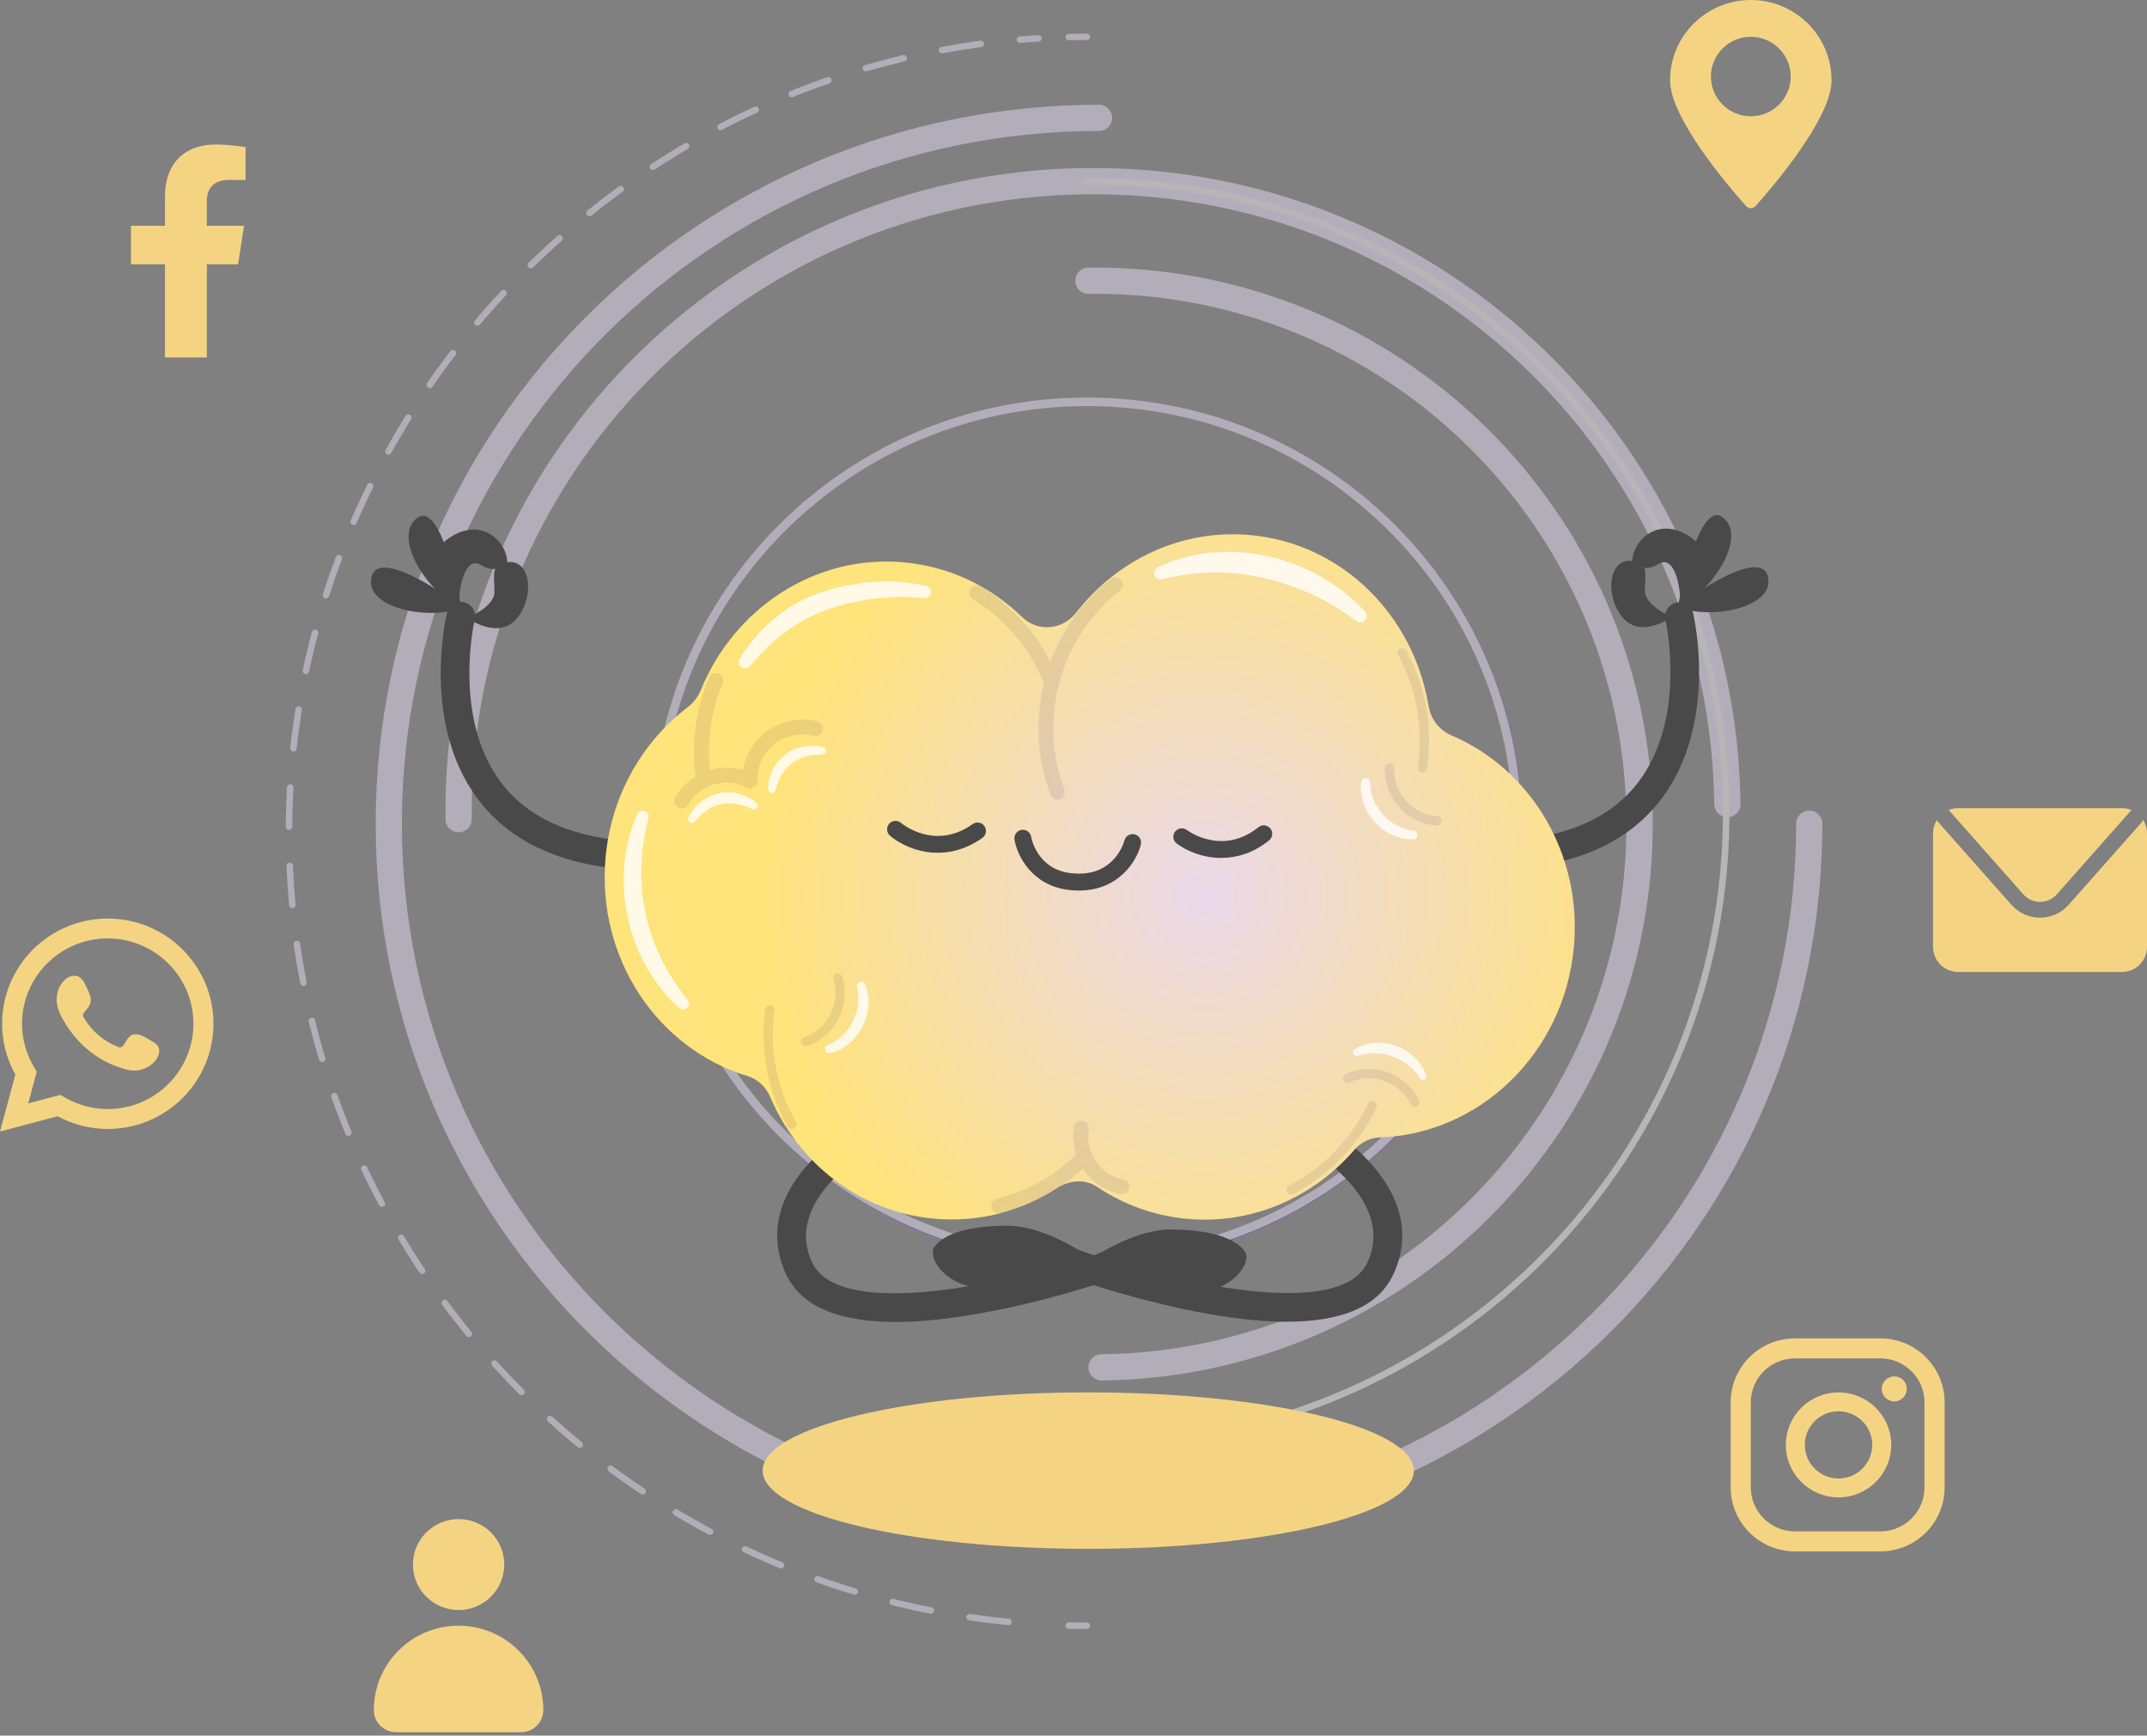 <?xml version="1.0" encoding="UTF-8"?>
<svg id="Capa_1" data-name="Capa 1" xmlns="http://www.w3.org/2000/svg" xmlns:xlink="http://www.w3.org/1999/xlink" viewBox="0 0 580 469">
  <rect x="0" y="0" width="580" height="469" fill="#808080" stroke="none"/>
  <defs>
    <style>
      .cls-1, .cls-2, .cls-3, .cls-4, .cls-5, .cls-6, .cls-7, .cls-8 {
        fill: none;
      }

      .cls-9 {
        clip-path: url(#clippath);
      }

      .cls-10, .cls-11 {
        fill: #f4d483;
      }

      .cls-12 {
        fill: #fff;
      }

      .cls-13 {
        fill: #8066a9;
      }

      .cls-14 {
        fill: #494949;
      }

      .cls-2 {
        stroke: #3d2b56;
        stroke-width: 2.5px;
      }

      .cls-2, .cls-3, .cls-4, .cls-5, .cls-6, .cls-7, .cls-8 {
        stroke-linecap: round;
        stroke-linejoin: round;
      }

      .cls-2, .cls-15 {
        isolation: isolate;
        opacity: .1;
      }

      .cls-3 {
        stroke: #b6b6b6;
        stroke-width: 1.77px;
      }

      .cls-4 {
        stroke: #8066a9;
      }

      .cls-4, .cls-5 {
        stroke-width: 7.09px;
      }

      .cls-16 {
        opacity: .8;
      }

      .cls-11 {
        fill-rule: evenodd;
      }

      .cls-5, .cls-6, .cls-7, .cls-8 {
        stroke: #b1aeba;
      }

      .cls-15 {
        fill: #3d2b56;
      }

      .cls-6 {
        stroke-dasharray: 0 0 0 0 0 0 10.6 10.6;
      }

      .cls-6, .cls-7 {
        stroke-width: 1.74px;
      }

      .cls-8 {
        stroke-width: 2.31px;
      }

      .cls-17 {
        fill: url(#Degradado_sin_nombre);
      }
    </style>
    <clipPath id="clippath">
      <rect class="cls-1" width="580" height="469"/>
    </clipPath>
    <radialGradient id="Degradado_sin_nombre" data-name="Degradado sin nombre" cx="325.55" cy="228.2" fx="325.55" fy="228.2" r="119.88" gradientTransform="translate(0 470) scale(1 -1)" gradientUnits="userSpaceOnUse">
      <stop offset="0" stop-color="#ead8ea"/>
      <stop offset="1" stop-color="#ffe37b"/>
    </radialGradient>
  </defs>
  <g class="cls-9">
    <g>
      <path class="cls-13" d="M293.77,341.7c-64.82,0-117.55-52.52-117.55-117.08s52.73-117.08,117.55-117.08,117.55,52.52,117.55,117.08-52.73,117.08-117.55,117.08h0Zm0-232.79c-64.06,0-116.19,51.91-116.19,115.73s52.12,115.73,116.19,115.73,116.19-51.91,116.19-115.73-52.12-115.73-116.19-115.73Z"/>
      <path class="cls-8" d="M293.64,340.29c64.24,0,116.32-51.87,116.32-115.85s-52.08-115.86-116.32-115.86-116.32,51.87-116.32,115.86,52.08,115.85,116.32,115.85Z"/>
      <path class="cls-4" d="M488.76,222.57c0,105.34-85.9,190.72-191.86,190.72S105.03,327.9,105.03,222.57,190.93,31.85,296.9,31.85"/>
      <path class="cls-5" d="M488.76,222.57c0,105.34-85.9,190.72-191.86,190.72S105.03,327.9,105.03,222.57,190.93,31.85,296.9,31.85"/>
      <path class="cls-7" d="M293.6,439.3c-1.64,0-3.27-.02-4.9-.05"/>
      <path class="cls-6" d="M272.45,438.28c-109.12-10.58-194.39-102.2-194.39-213.65S167.59,17.06,280.56,10.35"/>
      <path class="cls-7" d="M288.7,10.01c1.63-.04,3.26-.06,4.9-.06"/>
      <path class="cls-5" d="M123.89,221.36c-1.13-94.08,74.68-171.27,169.33-172.4s172.3,74.22,173.42,168.32"/>
      <path class="cls-3" d="M293.22,49.05c94.46-1.13,171.96,74.38,173.09,168.65s-74.52,171.61-168.99,172.73"/>
      <path class="cls-5" d="M294.03,75.86c81.25-.97,147.91,63.97,148.89,145.06,.98,81.08-64.1,147.6-145.35,148.58"/>
      <path class="cls-10" d="M511.73,371.93c-1.87,0-3.39,1.52-3.39,3.38s1.52,3.38,3.39,3.38,3.39-1.52,3.39-3.38-1.52-3.38-3.39-3.38h0Z"/>
      <path class="cls-10" d="M64.32,71.44l1.6-10.42h-10.04v-6.76c0-2.85,1.4-5.63,5.9-5.63h4.56v-8.87s-4.14-.71-8.1-.71c-8.27,0-13.67,4.99-13.67,14.02v7.94h-9.19v10.42h9.19v25.18h11.31v-25.18h8.44Z"/>
      <path class="cls-10" d="M472.97,0c-12.04,0-21.81,9.73-21.81,21.72,0,10.22,15.86,28.74,20.53,33.97,.68,.76,1.88,.76,2.56,0,4.67-5.23,20.53-23.73,20.53-33.97C494.78,9.72,485.01,0,472.97,0Zm0,31.42c-5.94,0-10.78-4.82-10.78-10.74s4.84-10.74,10.78-10.74,10.78,4.82,10.78,10.74-4.84,10.74-10.78,10.74Z"/>
      <path class="cls-10" d="M526.52,218.98l20.08,22.7c1.14,1.3,2.78,2.03,4.52,2.03s3.37-.74,4.51-2.03l19.73-22.3c.17-.18,.36-.33,.56-.44-.84-.37-1.76-.57-2.73-.57h-44.16c-.93,0-1.82,.18-2.62,.52,.03,.04,.06,.05,.1,.09h0Z"/>
      <path class="cls-10" d="M578.96,221.55c-.09,.23-.21,.45-.39,.65l-19.74,22.3c-1.95,2.21-4.77,3.48-7.73,3.48s-5.77-1.27-7.73-3.48l-20.08-22.7s-.07-.1-.1-.15c-.62,1.03-.99,2.22-.99,3.5v30.72c0,3.75,3.05,6.79,6.82,6.79h44.16c3.77,0,6.82-3.04,6.82-6.79v-30.72c0-1.32-.38-2.56-1.04-3.61h0Z"/>
      <path class="cls-10" d="M0,305.77l4.15-15.4c-2.35-4.21-3.58-8.94-3.58-13.73,0-15.68,12.81-28.43,28.55-28.43s28.55,12.76,28.55,28.43-12.81,28.43-28.55,28.43c-4.73,0-9.39-1.18-13.56-3.44L0,305.77h0Zm16.31-9.92l.98,.58c3.59,2.13,7.68,3.26,11.81,3.26,12.76,0,23.15-10.34,23.15-23.05s-10.39-23.06-23.15-23.06-23.15,10.34-23.15,23.06c0,4.19,1.17,8.33,3.38,11.95l.6,.98-2.31,8.6,8.69-2.31h0Z"/>
      <path class="cls-11" d="M39.73,280.59c-1.18-.7-2.7-1.48-4.09-.92-1.06,.43-1.74,2.09-2.42,2.94-.35,.43-.77,.51-1.32,.29-3.99-1.58-7.04-4.23-9.24-7.88-.37-.57-.3-1.02,.15-1.54,.66-.78,1.5-1.66,1.68-2.72,.18-1.05-.31-2.28-.75-3.21-.55-1.19-1.18-2.9-2.38-3.57-1.11-.62-2.56-.27-3.55,.52-1.7,1.38-2.52,3.53-2.5,5.67,0,.61,.08,1.21,.22,1.8,.34,1.41,1,2.73,1.73,3.98,.55,.94,1.16,1.86,1.82,2.74,2.13,2.88,4.78,5.39,7.86,7.27,1.54,.94,3.19,1.75,4.9,2.32,1.92,.63,3.63,1.29,5.7,.9,2.17-.41,4.31-1.74,5.17-3.83,.26-.61,.39-1.3,.24-1.95-.29-1.36-2.13-2.16-3.23-2.81h0Z"/>
      <path class="cls-10" d="M496.67,376.26c-7.85,0-14.24,6.36-14.24,14.18s6.39,14.18,14.24,14.18,14.24-6.36,14.24-14.18-6.4-14.18-14.24-14.18Zm0,23.26c-5.03,0-9.11-4.08-9.11-9.08s4.09-9.08,9.11-9.08,9.11,4.08,9.11,9.08-4.09,9.08-9.11,9.08Z"/>
      <path class="cls-10" d="M507.97,419.22h-23.08c-9.57,0-17.36-7.76-17.36-17.29v-22.98c0-9.54,7.79-17.29,17.36-17.29h23.08c9.57,0,17.36,7.76,17.36,17.29v22.98c0,9.54-7.8,17.29-17.36,17.29h0Zm-23.08-52.15c-6.57,0-11.92,5.32-11.92,11.88v22.98c0,6.54,5.35,11.88,11.92,11.88h23.08c6.57,0,11.92-5.32,11.92-11.88v-22.98c0-6.54-5.34-11.88-11.92-11.88h-23.08Z"/>
      <path class="cls-10" d="M128.63,434.12c6.29-2.61,9.27-9.8,6.65-16.07-2.62-6.26-9.84-9.23-16.13-6.62-6.29,2.61-9.27,9.8-6.65,16.07,2.62,6.26,9.84,9.23,16.14,6.62h0Z"/>
      <path class="cls-10" d="M123.88,439.3c-12.64,0-22.89,10.21-22.89,22.8,0,3.3,2.69,5.98,6.01,5.98h33.76c3.32,0,6.01-2.68,6.01-5.98,0-12.59-10.26-22.8-22.89-22.8Z"/>
      <path class="cls-10" d="M293.98,418.53c48.58,0,87.96-9.46,87.96-21.14s-39.38-21.14-87.96-21.14-87.96,9.46-87.96,21.14,39.38,21.14,87.96,21.14h0Z"/>
      <g>
        <g>
          <path class="cls-14" d="M143.51,228.18c-4.99-2.66-9.26-6.07-12.8-10.23-17.39-20.45-10.26-51.06-9.95-52.35,.5-2.06,2.57-3.33,4.64-2.84,2.06,.5,3.33,2.57,2.84,4.64-.1,.43-6.46,28.22,8.36,45.6,9.45,11.08,25.63,15.84,48.11,14.14,2.12-.16,3.96,1.43,4.12,3.54,.16,2.12-1.43,3.96-3.54,4.12-17.11,1.29-31.09-.94-41.78-6.63h0Z"/>
          <path class="cls-14" d="M135.21,152.48c-2.44,1.05-1.62,3.44-1.64,7.51-.02,4.08-7.36,6.96-7.36,6.96,0,0,8.51,6.31,13.55,0,5.18-6.49,3.26-17.83-4.55-14.47Z"/>
          <path class="cls-14" d="M124.11,163.23s-11.72-11.51-3.07-17.65c8.65-6.15,15.78,.41,16.01,6.36,0,0-2.6,3.58-7.11,.75-4.51-2.83-6.22,7.28-5.83,10.54Z"/>
          <path class="cls-14" d="M124.59,164.06s-5.19-29.42-12.01-24.03c-6.81,5.39,3.52,20.94,12.01,24.03Z"/>
          <path class="cls-14" d="M124.96,164.15s-22.17-16.89-24.54-8.39,15.64,12.14,24.54,8.39Z"/>
        </g>
        <g>
          <path class="cls-14" d="M434.19,228.16c-10.73,5.62-24.72,7.74-41.82,6.33-2.12-.17-3.69-2.03-3.51-4.15,.17-2.12,2.03-3.69,4.15-3.51,22.49,1.86,38.72-2.79,48.24-13.83,15.01-17.39,8.72-45.23,8.66-45.51-.48-2.07,.8-4.13,2.87-4.62,2.07-.48,4.13,.8,4.62,2.87,.3,1.3,7.21,31.96-10.32,52.28-3.57,4.14-7.87,7.52-12.87,10.14h-.02Z"/>
          <path class="cls-14" d="M442.78,152.16c2.43,1.07,1.59,3.45,1.58,7.53,0,4.08,7.31,7.01,7.31,7.01,0,0-8.56,6.25-13.55-.1-5.13-6.53-3.13-17.86,4.66-14.43h0Z"/>
          <path class="cls-14" d="M453.8,162.99s11.8-11.42,3.2-17.63c-8.61-6.21-15.78,.3-16.06,6.24,0,0,2.57,3.6,7.1,.8s6.17,7.32,5.76,10.59h0Z"/>
          <path class="cls-14" d="M453.32,163.82s5.41-29.38,12.18-23.94-3.67,20.92-12.18,23.94Z"/>
          <path class="cls-14" d="M452.95,163.91s22.29-16.73,24.6-8.22-15.73,12.03-24.6,8.22Z"/>
        </g>
        <g>
          <g>
            <path class="cls-14" d="M241.89,357.21c-15.74,0-25.67-4.37-29.62-13.07-4.68-10.31-2.24-20.91,7.05-30.66,6.58-6.9,14.32-10.94,14.65-11.1,1.89-.98,4.22-.23,5.2,1.66s.24,4.22-1.65,5.19h0c-.26,.14-26.3,13.91-18.22,31.73,7.86,17.33,59.93,3.84,77.54-2.26,2.01-.69,4.21,.37,4.91,2.38s-.37,4.21-2.38,4.91c-.74,.26-18.34,6.31-37.64,9.43-7.4,1.2-14.01,1.8-19.83,1.8h0Z"/>
            <path class="cls-14" d="M290.11,343.4s14.14-11.41,26.73-11.18,17.71,3.32,19.53,6.11c1.82,2.79-3.77,13.58-21.75,10.7-17.98-2.88-24.52-5.64-24.52-5.64h0Z"/>
          </g>
          <g>
            <path class="cls-14" d="M347.64,357.17c-6.07,0-13.03-.68-20.87-2.06-19.26-3.37-36.78-9.65-37.52-9.92-2-.72-3.04-2.93-2.32-4.94,.72-2,2.93-3.04,4.94-2.32,17.54,6.32,69.42,20.48,77.51,3.25,8.31-17.71-17.55-31.82-17.81-31.96-1.88-1-2.59-3.34-1.58-5.22,1-1.88,3.33-2.59,5.21-1.59,.32,.17,8.02,4.31,14.5,11.29,9.17,9.87,11.47,20.5,6.66,30.75-3.97,8.45-13.6,12.7-28.72,12.7v.02Z"/>
            <path class="cls-14" d="M298.54,342.74s-14-11.59-26.59-11.52-17.75,3.1-19.61,5.86c-1.86,2.77,3.59,13.63,21.61,10.98,18.02-2.65,24.59-5.32,24.59-5.32Z"/>
          </g>
        </g>
        <g>
          <path class="cls-17" d="M425.16,256.05c-2.69,28.72-25.54,50.41-52.49,51.32-2.58,.09-5.03,1.31-6.77,3.32-11.11,12.85-27.62,20.32-45.32,18.66-8.95-.84-17.18-3.92-24.23-8.65-3.22-2.16-7.36-1.85-10.64,.27-9.69,6.29-21.32,9.48-33.52,8.33-20.12-1.89-36.54-15.06-44.18-32.99-1.15-2.7-3.38-4.72-6.1-5.55-24.3-7.38-40.86-31.91-38.3-59.26,1.57-16.77,10.03-31.13,22.15-40.38,1.58-1.21,2.81-2.82,3.58-4.7,9.03-22.1,30.91-36.71,54.99-34.45,12.36,1.16,23.33,6.57,31.73,14.73,4.29,4.16,10.96,3.6,14.68-1.18,11.06-14.23,28.45-22.68,47.17-20.92,24.77,2.32,43.94,21.74,48,46.1,.6,3.63,2.92,6.62,6.18,8.01,21.4,9.11,35.44,32.01,33.07,57.34h0Z"/>
          <path class="cls-2" d="M213.92,303.86c-5.52-9.79-7.36-20.66-5.96-31"/>
          <path class="cls-2" d="M378.81,176.43c5.35,9.88,7,20.78,5.43,31.09"/>
          <path class="cls-15" d="M302.91,156.72c-.68-.87-1.95-1.02-2.82-.33-7.48,5.92-13.04,13.62-16.32,22.47-4.29-8.38-10.71-15.38-18.85-20.39-.94-.58-2.18-.29-2.76,.66-.58,.95-.29,2.18,.66,2.76,8.75,5.39,15.36,13.25,19.19,22.73-2.43,10.02-1.85,20.39,1.78,30.15,.3,.81,1.07,1.31,1.88,1.31,.23,0,.47-.04,.7-.13,1.04-.39,1.57-1.55,1.18-2.59-3.51-9.42-3.94-19.44-1.32-29.07,2.7-9.86,8.34-18.42,16.35-24.76,.87-.69,1.02-1.95,.33-2.82h0Z"/>
          <path class="cls-2" d="M370.7,298.77c-4.83,10.15-12.65,17.91-21.91,22.72"/>
          <g class="cls-16">
            <path class="cls-12" d="M183.45,272.35c-14.21-12.74-19.04-34.97-11.29-52.37,.36-.81,1.3-1.17,2.11-.81,.73,.32,1.1,1.13,.9,1.87-2.19,8.48-2.58,17.31-.74,25.86,1.76,8.54,5.85,16.48,11.33,23.25,1.23,1.51-.85,3.51-2.31,2.2h0Z"/>
          </g>
          <g class="cls-16">
            <path class="cls-12" d="M199.84,177.99c5.01-8.23,12.8-14.95,22.02-17.93,9.08-3.07,18.96-3.88,28.3-1.74,.92,.21,1.49,1.12,1.28,2.03-.19,.85-.99,1.41-1.84,1.31-4.44-.46-8.88-.44-13.26,.09-8.66,1.09-17.24,3.76-24.23,9.08-3.46,2.62-6.58,5.78-9.56,9.17-1.37,1.54-3.81-.27-2.72-2.03h0v.02Z"/>
          </g>
          <g class="cls-16">
            <path class="cls-12" d="M312.71,153.31c18.5-8.9,42.53-3.05,56.07,12.02,.62,.71,.55,1.8-.16,2.42-.62,.54-1.53,.56-2.16,.08-3.81-2.8-7.8-5.24-11.99-7.18-8.38-3.81-17.56-6.09-26.79-5.97-4.67,.06-9.27,.76-13.84,1.85-1.96,.44-2.94-2.34-1.13-3.21h0Z"/>
          </g>
          <path class="cls-2" d="M364.04,291.35c6.62-3.14,14.99-.14,18.13,6.47"/>
          <g class="cls-16">
            <path class="cls-12" d="M365.88,283.6c6.72-4.31,16.84-.58,19.38,6.92,.17,.49-.09,1.03-.58,1.2-.43,.15-.89-.03-1.11-.4-3.53-5.63-10.64-8.03-16.88-6.03-1.03,.35-1.72-1.12-.8-1.69h-.01Z"/>
          </g>
          <path class="cls-2" d="M388.27,221.82c-7.31-.37-13.27-6.98-12.9-14.3"/>
          <g class="cls-16">
            <path class="cls-12" d="M381.75,226.83c-7.96,.15-15.03-7.6-14.01-15.53,.08-.64,.67-1.1,1.31-1.02,.59,.07,1.02,.57,1.03,1.14,.13,6.48,5.33,12.34,11.8,13.07,1.43,.2,1.3,2.31-.14,2.34h.01Z"/>
          </g>
          <g class="cls-16">
            <path class="cls-12" d="M207.53,213.26c-.11-5.48,4.13-10.77,9.64-11.54,1.25-.22,6.49-.6,6,1.38-.11,.46-.52,.77-.98,.76-3.08,.03-6,.69-8.24,2.39-2.26,1.68-3.68,4.29-4.46,7.25-.26,1.13-1.98,.91-1.95-.24h0Z"/>
          </g>
          <g class="cls-16">
            <path class="cls-12" d="M185.98,220.91c2.3-4.96,8.31-7.99,13.65-6.41,1.27,.34,6.2,2.17,4.89,3.84-.31,.39-.84,.5-1.27,.29-2.79-1.27-5.7-1.92-8.46-1.35-2.76,.55-5.16,2.34-7.06,4.73-.75,.99-2.32,0-1.76-1.1h.01Z"/>
          </g>
          <path class="cls-15" d="M220.78,194.91c-3.49-.86-7.08-.56-10.39,.86-5.19,2.23-8.77,6.88-9.69,12.3-2.86-.84-6-.84-8.96,.03-.81-8,.37-16.07,3.5-23.46,.43-1.02-.04-2.2-1.06-2.63-1.03-.43-2.2,.04-2.63,1.07-3.57,8.42-4.82,17.66-3.66,26.76-2.3,1.41-4.22,3.38-5.48,5.71-.53,.98-.16,2.2,.81,2.72,.3,.16,.63,.24,.95,.24,.71,0,1.41-.38,1.77-1.05,1.41-2.6,3.93-4.61,6.92-5.5,2.75-.82,5.69-.62,8.17,.52,.37,.38,.87,.62,1.44,.62h.03c.37,0,.7-.14,1-.32,.36-.18,.68-.43,.89-.81,.27-.51,.3-1.08,.13-1.59,.17-4.78,3.02-9.02,7.46-10.92,2.5-1.07,5.21-1.3,7.84-.65,1.08,.26,2.17-.39,2.43-1.47,.27-1.08-.39-2.17-1.47-2.43h0Z"/>
          <path class="cls-2" d="M226.33,264.27c2.29,6.96-1.74,14.89-8.69,17.18"/>
          <g class="cls-16">
            <path class="cls-12" d="M233.69,265.99c3.12,7.36-1.7,16.71-9.42,18.62-.61,.16-1.24-.22-1.39-.83-.14-.56,.16-1.13,.68-1.34,6.05-2.45,9.5-9.45,7.96-15.76-.29-1.35,1.64-1.96,2.18-.69h0Z"/>
          </g>
          <path class="cls-15" d="M303.46,318.72c-2.91-.53-5.6-2.31-7.37-4.87-1.77-2.57-2.49-5.71-1.96-8.63,.2-1.09-.52-2.14-1.62-2.34-1.09-.19-2.14,.53-2.34,1.62-.45,2.48-.25,5.07,.56,7.51-6,5.76-13.38,9.88-21.43,11.9-1.08,.27-1.73,1.36-1.46,2.44,.23,.91,1.05,1.52,1.95,1.52,.16,0,.33-.02,.49-.06,8.31-2.08,15.96-6.23,22.29-12.01,.07,.11,.14,.23,.21,.34,2.38,3.44,6.01,5.82,9.96,6.54,.12,.02,.24,.03,.36,.03,.95,0,1.8-.68,1.98-1.65,.2-1.09-.52-2.14-1.62-2.34h0Z"/>
        </g>
        <path class="cls-14" d="M291.48,240.65c-.8,0-1.62-.04-2.49-.14-10.29-1.1-14.26-9.41-14.93-13.65-.2-1.24,.66-2.41,1.9-2.61,1.24-.19,2.41,.65,2.61,1.89,.07,.4,1.6,8.84,10.9,9.83,11.55,1.24,14.18-8.45,14.29-8.86,.31-1.22,1.55-1.95,2.77-1.65,1.22,.31,1.96,1.53,1.66,2.75-1.11,4.5-5.99,12.43-16.71,12.43h0Z"/>
        <path class="cls-14" d="M329.95,231.83c-5.23,0-9.68-2.07-12.08-3.9-1-.76-1.2-2.2-.43-3.2,.76-1,2.19-1.19,3.19-.44,.39,.29,9.63,7.04,19.34-.76,.98-.79,2.42-.63,3.21,.35,.79,.98,.63,2.42-.35,3.21-4.36,3.51-8.85,4.73-12.88,4.73h0Z"/>
        <path class="cls-14" d="M252.28,230.41c-5.22-.29-9.55-2.61-11.84-4.57-.96-.82-1.07-2.26-.25-3.22s2.25-1.07,3.21-.26c.37,.31,9.21,7.57,19.35,.33,1.03-.73,2.45-.5,3.18,.53,.73,1.03,.5,2.45-.53,3.18-4.56,3.25-9.1,4.23-13.12,4h0Z"/>
      </g>
    </g>
  </g>
</svg>
